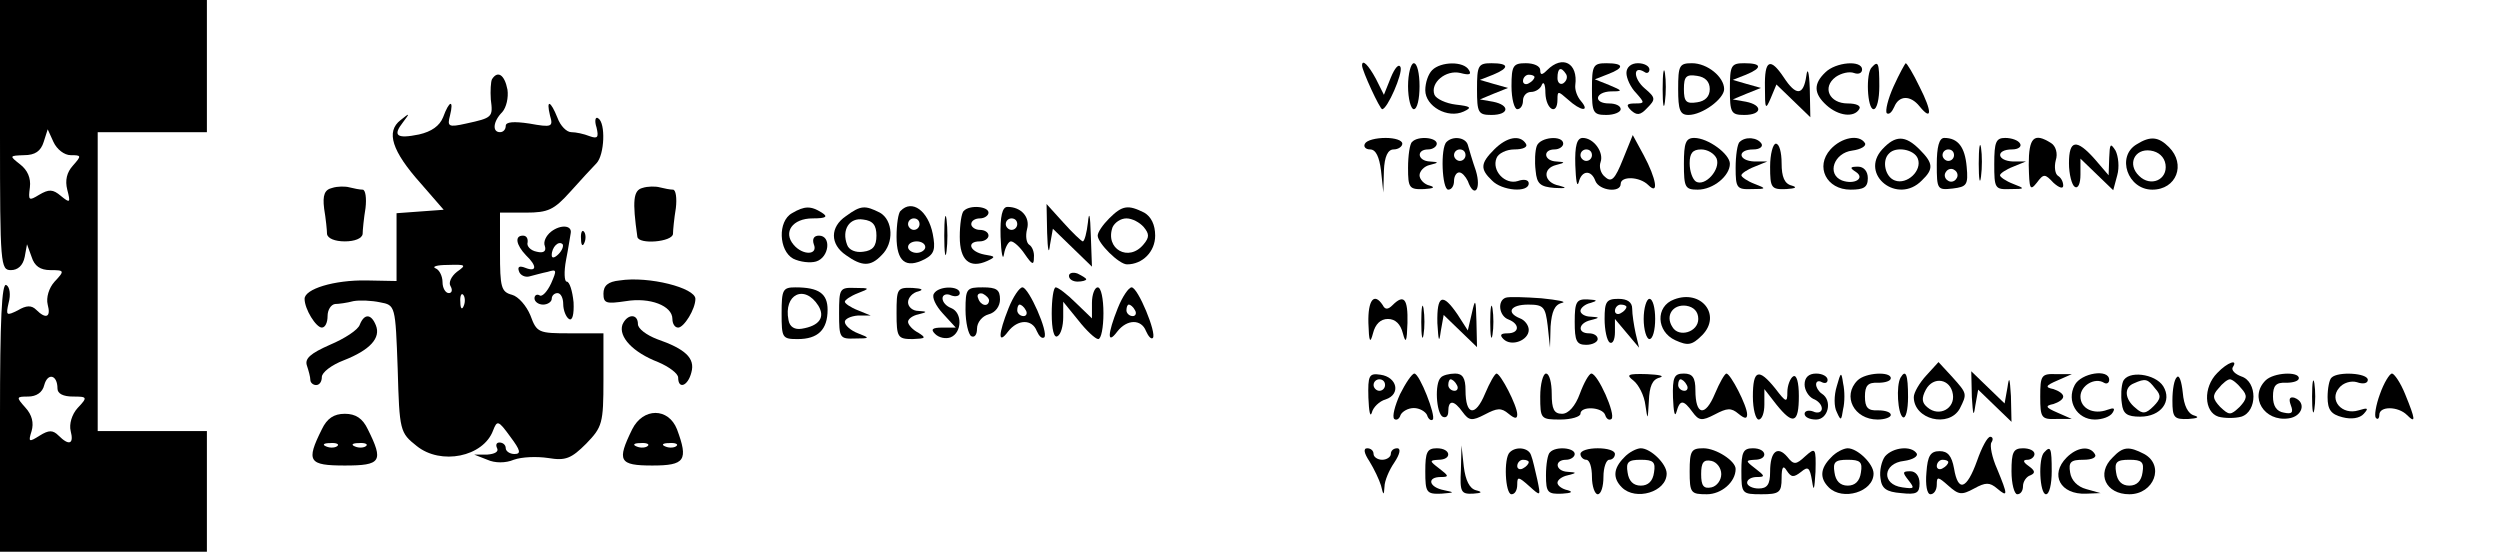 <?xml version="1.0" standalone="no"?>
<!DOCTYPE svg PUBLIC "-//W3C//DTD SVG 20010904//EN"
 "http://www.w3.org/TR/2001/REC-SVG-20010904/DTD/svg10.dtd">
<svg version="1.0" xmlns="http://www.w3.org/2000/svg"
 width="435pt" height="96pt" viewBox="0 0 435 96"
 preserveAspectRatio="xMidYMid meet">

<g transform="translate(0,96) scale(0.1,-0.1)"
fill="#000000" stroke="none">
<path d="M0 725 c0 -226 1 -235 19 -235 12 0 21 8 24 23 l4 22 8 -22 c5 -16
15 -23 33 -23 24 0 25 -1 7 -20 -10 -11 -15 -28 -12 -40 6 -22 -3 -26 -20 -9
-8 8 -17 8 -32 -1 -20 -10 -21 -9 -16 13 4 14 2 28 -4 31 -8 5 -11 -62 -11
-228 l0 -236 180 0 180 0 0 105 0 105 -95 0 -95 0 0 260 0 260 95 0 95 0 0
115 0 115 -180 0 -180 0 0 -235z m123 -35 c19 0 19 -1 4 -18 -11 -12 -14 -26
-10 -42 6 -23 5 -24 -11 -11 -14 12 -21 12 -38 2 -18 -11 -19 -10 -16 13 2 16
-4 30 -17 40 -19 15 -19 15 7 16 19 0 29 7 34 23 l7 22 10 -22 c6 -13 19 -23
30 -23z m-23 -406 c0 -9 10 -14 27 -14 25 0 26 -1 8 -20 -10 -11 -15 -28 -12
-40 6 -23 -3 -26 -21 -8 -10 10 -17 10 -33 0 -19 -12 -20 -11 -14 8 4 14 1 28
-11 41 -16 18 -16 19 5 19 14 0 25 7 28 20 6 22 23 18 23 -6z"/>
<path d="M2370 846 c0 -9 31 -76 35 -76 9 0 36 62 32 73 -3 7 -10 -1 -17 -18
l-12 -30 -14 28 c-13 24 -24 35 -24 23z"/>
<path d="M2450 810 c0 -22 5 -40 10 -40 6 0 10 18 10 40 0 22 -4 40 -10 40 -5
0 -10 -18 -10 -40z"/>
<path d="M2492 838 c-7 -7 -12 -22 -12 -35 0 -28 39 -50 67 -37 15 7 12 9 -14
12 -17 2 -34 10 -37 17 -8 21 20 44 45 38 15 -4 20 -3 15 5 -9 16 -49 15 -64
0z"/>
<path d="M2570 805 c0 -41 2 -45 25 -45 31 0 33 17 3 23 l-23 4 24 10 25 10
-25 7 -24 7 23 9 c29 12 28 20 -3 20 -23 0 -25 -4 -25 -45z"/>
<path d="M2630 810 c0 -22 5 -40 10 -40 6 0 10 7 10 15 0 8 6 15 14 15 8 0 17
6 19 13 3 6 6 0 6 -15 1 -29 21 -40 21 -11 0 15 1 15 18 0 23 -21 39 -22 23
-3 -7 8 -11 20 -10 28 5 38 -22 53 -49 26 -9 -9 -12 -9 -12 0 0 7 -11 12 -25
12 -22 0 -25 -4 -25 -40z m95 21 c3 -5 1 -12 -5 -16 -5 -3 -10 1 -10 9 0 18 6
21 15 7z m-55 -5 c0 -3 -4 -8 -10 -11 -5 -3 -10 -1 -10 4 0 6 5 11 10 11 6 0
10 -2 10 -4z"/>
<path d="M2770 805 c0 -41 2 -45 25 -45 14 0 25 5 25 10 0 6 -9 10 -20 10 -28
0 -25 20 3 21 21 0 21 1 -3 11 l-25 10 23 9 c29 11 28 19 -3 19 -23 0 -25 -4
-25 -45z"/>
<path d="M2830 833 c0 -9 7 -25 17 -35 15 -17 15 -18 -2 -18 -15 0 -16 -3 -7
-12 10 -9 16 -9 28 4 15 15 15 18 -4 34 -20 17 -21 41 -1 29 5 -4 9 -1 9 4 0
6 -9 11 -20 11 -12 0 -20 -7 -20 -17z"/>
<path d="M2893 805 c0 -27 2 -38 4 -22 2 15 2 37 0 50 -2 12 -4 0 -4 -28z"/>
<path d="M2920 805 c0 -36 3 -45 18 -45 24 0 62 28 62 45 0 21 -29 45 -56 45
-22 0 -24 -4 -24 -45z m55 0 c0 -13 -8 -21 -22 -23 -19 -3 -23 1 -23 23 0 22
4 26 23 23 14 -2 22 -10 22 -23z"/>
<path d="M3010 805 c0 -41 2 -45 25 -45 31 0 33 17 3 23 l-23 4 24 10 25 10
-25 7 -24 7 23 9 c29 12 28 20 -3 20 -23 0 -25 -4 -25 -45z"/>
<path d="M3071 808 c0 -38 1 -40 10 -19 l10 24 29 -28 30 -29 -1 50 c-1 29 -4
38 -6 22 -5 -35 -18 -35 -39 -3 -24 36 -34 31 -33 -17z"/>
<path d="M3176 834 c-21 -20 -20 -37 2 -57 21 -19 48 -22 57 -7 4 6 -5 10 -20
10 -32 0 -45 28 -21 46 10 7 24 10 32 7 8 -3 14 0 14 6 0 17 -46 13 -64 -5z"/>
<path d="M3257 843 c-11 -10 -8 -73 3 -73 6 0 10 18 10 40 0 41 -2 45 -13 33z"/>
<path d="M3295 810 c-10 -22 -15 -43 -12 -47 4 -3 9 2 13 11 8 20 28 21 44 1
22 -27 22 -9 0 34 -11 23 -22 41 -24 41 -1 0 -11 -18 -21 -40z"/>
<path d="M856 822 c-2 -4 -3 -20 -2 -35 4 -31 3 -32 -43 -42 -31 -7 -33 -5
-28 14 7 28 -1 27 -12 -3 -6 -15 -20 -25 -42 -30 -39 -8 -46 -2 -28 21 13 17
12 17 -4 4 -26 -20 -15 -54 35 -110 l40 -46 -41 -3 -41 -3 0 -59 0 -59 -52 1
c-57 1 -108 -15 -108 -32 0 -18 20 -50 30 -50 6 0 10 9 10 20 0 11 6 20 13 21
6 0 21 2 32 5 11 2 32 1 46 -2 27 -5 27 -5 31 -116 3 -108 4 -111 33 -134 42
-34 116 -19 133 27 7 18 9 18 30 -11 18 -24 19 -30 7 -30 -8 0 -15 5 -15 10 0
6 -5 10 -11 10 -5 0 -7 -4 -4 -10 3 -6 -4 -10 -17 -11 l-23 0 23 -9 c13 -6 32
-6 46 0 14 5 40 6 60 3 30 -5 40 -1 66 25 28 29 30 35 30 111 l0 81 -58 0
c-55 0 -58 1 -69 31 -7 17 -21 33 -32 36 -19 5 -21 13 -21 74 l0 69 45 0 c39
0 49 5 77 36 18 20 39 43 46 50 14 15 16 70 3 78 -5 4 -7 -4 -3 -16 4 -17 2
-20 -12 -15 -10 4 -24 7 -32 7 -8 0 -19 11 -24 25 -12 30 -20 33 -13 4 6 -20
3 -21 -36 -14 -27 4 -41 3 -41 -4 0 -6 -4 -11 -10 -11 -14 0 -12 19 4 35 7 8
11 25 9 39 -5 26 -17 34 -27 18z m-61 -335 c-10 -8 -15 -19 -11 -25 4 -7 2
-12 -3 -12 -6 0 -11 9 -11 19 0 11 -6 22 -12 24 -7 3 2 6 21 6 32 1 33 0 16
-12z m12 -59 c-3 -8 -6 -5 -6 6 -1 11 2 17 5 13 3 -3 4 -12 1 -19z"/>
<path d="M2375 710 c-3 -5 1 -10 9 -10 10 0 16 -13 19 -37 l4 -38 1 38 c1 25
7 37 17 37 8 0 15 5 15 10 0 6 -13 10 -29 10 -17 0 -33 -4 -36 -10z"/>
<path d="M2457 713 c-4 -3 -7 -24 -7 -45 0 -35 2 -38 28 -37 16 1 20 3 10 6
-10 2 -18 11 -18 18 0 7 8 16 18 18 16 4 16 5 0 6 -22 1 -24 21 -3 21 8 0 15
5 15 10 0 11 -33 14 -43 3z"/>
<path d="M2517 713 c-11 -10 -8 -83 3 -83 6 0 10 7 10 15 0 8 4 15 9 15 5 0
11 -7 15 -15 11 -31 24 -15 14 18 -6 17 -12 38 -14 45 -4 13 -26 16 -37 5z
m33 -23 c0 -5 -4 -10 -10 -10 -5 0 -10 5 -10 10 0 6 5 10 10 10 6 0 10 -4 10
-10z"/>
<path d="M2600 700 c-24 -24 -25 -34 -4 -54 17 -18 64 -22 64 -5 0 6 -8 8 -19
4 -22 -7 -46 18 -37 40 3 8 17 15 31 15 15 0 24 4 20 10 -10 16 -33 12 -55
-10z"/>
<path d="M2674 706 c-3 -8 -4 -27 -2 -43 2 -23 8 -28 33 -30 20 -1 23 0 8 4
-27 5 -30 30 -5 36 16 4 16 5 0 6 -22 1 -24 21 -3 21 8 0 15 5 15 10 0 15 -40
12 -46 -4z"/>
<path d="M2741 673 c1 -27 3 -40 6 -30 5 21 22 22 29 2 7 -17 44 -21 44 -5 0
14 33 13 48 -2 19 -19 14 11 -8 52 l-19 35 -17 -42 c-14 -35 -20 -41 -31 -31
-8 6 -11 18 -8 26 6 17 -12 42 -31 42 -10 0 -14 -13 -13 -47z m29 17 c0 -5 -4
-10 -10 -10 -5 0 -10 5 -10 10 0 6 5 10 10 10 6 0 10 -4 10 -10z"/>
<path d="M2930 675 c0 -41 2 -45 24 -45 27 0 56 24 56 45 0 17 -38 45 -62 45
-15 0 -18 -9 -18 -45z m57 9 c7 -19 -20 -49 -36 -40 -6 4 -11 18 -11 32 0 17
5 24 20 24 11 0 23 -7 27 -16z"/>
<path d="M3027 713 c-4 -3 -7 -24 -7 -45 0 -35 2 -38 28 -37 26 0 26 1 5 9
-13 5 -23 12 -23 15 0 3 10 10 23 15 l22 9 -22 0 c-29 1 -31 21 -2 21 11 0 17
5 14 10 -7 11 -28 13 -38 3z"/>
<path d="M3185 700 c-27 -30 -7 -70 35 -70 23 0 30 4 30 20 0 12 -7 20 -17 20
-14 0 -15 -2 -4 -9 17 -11 -2 -23 -24 -15 -27 11 -14 48 18 52 15 2 25 8 22
13 -10 16 -41 10 -60 -11z"/>
<path d="M3275 700 c-40 -44 27 -97 69 -54 21 20 20 30 -4 54 -25 25 -42 25
-65 0z m62 -16 c8 -21 -19 -46 -40 -38 -17 6 -23 35 -10 47 12 13 44 7 50 -9z"/>
<path d="M3370 674 c0 -44 1 -45 28 -42 24 3 27 6 24 38 -3 34 -15 50 -39 50
-9 0 -13 -16 -13 -46z m30 16 c0 -5 -4 -10 -10 -10 -5 0 -10 5 -10 10 0 6 5
10 10 10 6 0 10 -4 10 -10z m4 -41 c-3 -5 -10 -7 -15 -3 -5 3 -7 10 -3 15 3 5
10 7 15 3 5 -3 7 -10 3 -15z"/>
<path d="M3443 675 c0 -27 2 -38 4 -22 2 15 2 37 0 50 -2 12 -4 0 -4 -28z"/>
<path d="M3470 675 c0 -43 1 -45 28 -44 26 0 26 1 5 9 -13 5 -23 12 -23 15 0
3 10 10 23 15 l22 9 -22 0 c-29 1 -31 21 -2 21 11 0 17 5 14 10 -3 6 -15 10
-26 10 -16 0 -19 -7 -19 -45z"/>
<path d="M3530 673 c1 -42 2 -46 14 -31 12 16 14 16 29 0 10 -9 17 -11 17 -5
0 7 -4 14 -9 17 -5 3 -7 15 -4 27 4 12 0 25 -8 30 -30 19 -39 10 -39 -38z"/>
<path d="M3718 709 c-36 -21 -16 -79 27 -79 42 0 59 44 29 74 -18 18 -32 20
-56 5z m50 -35 c4 -27 -26 -40 -46 -20 -21 20 -8 48 20 44 14 -2 24 -11 26
-24z"/>
<path d="M3080 670 c0 -37 2 -40 28 -39 16 1 20 3 10 6 -13 3 -18 15 -18 39 0
19 -4 34 -10 34 -5 0 -10 -18 -10 -40z"/>
<path d="M3600 676 c0 -19 5 -38 10 -41 6 -4 10 6 10 21 l0 28 29 -28 28 -27
7 26 c4 14 2 33 -3 43 -9 14 -10 12 -11 -13 l-1 -30 -24 28 c-32 36 -45 34
-45 -7z"/>
<path d="M578 633 c-13 -3 -17 -12 -14 -36 3 -18 5 -38 5 -44 1 -8 14 -13 31
-13 17 0 30 5 31 13 0 6 2 27 5 45 2 17 0 32 -5 32 -5 0 -15 2 -23 4 -7 2 -21
2 -30 -1z"/>
<path d="M1118 633 c-16 -4 -18 -22 -9 -85 2 -14 61 -9 62 5 0 6 2 27 5 45 2
17 0 32 -5 32 -5 0 -15 2 -23 4 -7 2 -21 2 -30 -1z"/>
<path d="M1378 589 c-25 -14 -23 -65 2 -79 12 -6 30 -8 40 -5 23 7 27 45 5 45
-9 0 -12 -6 -9 -15 8 -19 -19 -20 -35 -1 -19 22 -2 46 33 46 24 0 27 3 16 10
-19 12 -30 12 -52 -1z"/>
<path d="M1472 584 c-28 -19 -28 -49 0 -68 28 -20 43 -20 62 0 22 21 20 61 -3
74 -26 13 -33 13 -59 -6z m53 -34 c0 -18 -6 -26 -23 -28 -13 -2 -25 3 -28 12
-10 26 4 48 28 44 17 -2 23 -10 23 -28z"/>
<path d="M1567 593 c-4 -3 -7 -24 -7 -45 0 -43 16 -56 49 -39 17 9 19 18 14
44 -8 40 -36 61 -56 40z m33 -23 c0 -5 -4 -10 -10 -10 -5 0 -10 5 -10 10 0 6
5 10 10 10 6 0 10 -4 10 -10z m10 -40 c0 -5 -7 -10 -15 -10 -8 0 -15 5 -15 10
0 6 7 10 15 10 8 0 15 -4 15 -10z"/>
<path d="M1643 550 c0 -30 2 -43 4 -27 2 15 2 39 0 55 -2 15 -4 2 -4 -28z"/>
<path d="M1677 593 c-4 -3 -7 -24 -7 -45 0 -41 17 -56 48 -42 15 7 14 8 -5 11
-26 5 -32 23 -8 23 8 0 15 5 15 10 0 6 -7 10 -15 10 -8 0 -15 5 -15 10 0 6 7
10 15 10 8 0 15 5 15 10 0 11 -33 14 -43 3z"/>
<path d="M1741 548 c1 -29 4 -43 6 -30 2 12 8 22 12 22 5 0 16 -10 24 -22 13
-19 16 -20 16 -6 1 9 -3 19 -8 22 -5 3 -7 15 -4 27 6 21 -10 39 -34 39 -9 0
-13 -16 -12 -52z m29 22 c0 -5 -4 -10 -10 -10 -5 0 -10 5 -10 10 0 6 5 10 10
10 6 0 10 -4 10 -10z"/>
<path d="M1822 555 c1 -31 3 -39 5 -21 l5 28 34 -33 34 -33 -2 55 c-1 35 -3
43 -5 22 -2 -18 -6 -33 -9 -33 -2 0 -18 15 -34 33 l-29 32 1 -50z"/>
<path d="M1930 580 c-11 -11 -20 -24 -20 -30 0 -13 37 -50 51 -50 27 0 49 22
49 50 0 19 -7 33 -19 40 -28 14 -38 13 -61 -10z m60 -15 c10 -12 10 -18 0 -30
-26 -32 -68 -8 -54 30 4 8 14 15 24 15 10 0 23 -7 30 -15z"/>
<path d="M959 557 c-9 -7 -14 -18 -11 -25 3 -9 -2 -13 -14 -10 -11 2 -18 10
-16 16 1 7 -2 12 -8 12 -15 0 -12 -16 5 -34 20 -19 19 -30 -1 -22 -10 4 -14 2
-11 -6 2 -7 11 -11 18 -9 8 2 22 6 32 8 16 5 16 3 6 -20 -7 -15 -16 -24 -20
-21 -5 3 -9 0 -9 -5 0 -6 7 -11 15 -11 8 0 15 5 15 10 0 6 5 10 10 10 6 0 10
-9 10 -19 0 -11 5 -23 10 -26 6 -4 9 8 8 29 -2 20 -7 36 -12 36 -4 0 -5 17 -1
38 4 20 7 41 8 46 3 14 -17 16 -34 3z m13 -39 c-7 -7 -12 -8 -12 -2 0 14 12
26 19 19 2 -3 -1 -11 -7 -17z"/>
<path d="M1011 544 c0 -11 3 -14 6 -6 3 7 2 16 -1 19 -3 4 -6 -2 -5 -13z"/>
<path d="M1860 480 c0 -6 7 -10 15 -10 8 0 15 2 15 4 0 2 -7 6 -15 10 -8 3
-15 1 -15 -4z"/>
<path d="M1078 472 c-20 -2 -28 -9 -28 -23 0 -17 5 -18 39 -13 42 7 81 -8 81
-31 0 -8 4 -15 10 -15 10 0 30 32 30 50 0 19 -81 40 -132 32z"/>
<path d="M1360 415 c0 -43 1 -45 28 -45 35 0 52 16 52 51 0 28 -15 39 -56 39
-22 0 -24 -4 -24 -45z m64 13 c12 -20 2 -35 -29 -40 -12 -2 -21 3 -23 15 -9
45 28 63 52 25z"/>
<path d="M1460 415 c0 -43 1 -45 28 -44 26 0 26 1 5 9 -13 5 -23 14 -23 20 0
5 10 10 23 11 l22 0 -22 9 c-13 5 -23 12 -23 15 0 3 10 10 23 15 21 8 21 9 -5
9 -27 1 -28 -1 -28 -44z"/>
<path d="M1560 415 c0 -42 2 -45 28 -45 23 1 24 2 10 11 -10 5 -18 14 -18 19
0 5 8 11 18 13 16 4 16 5 0 6 -10 0 -18 7 -18 15 0 8 8 17 18 19 10 3 6 5 -10
6 -27 1 -28 -1 -28 -44z"/>
<path d="M1625 449 c-4 -6 3 -21 16 -35 l22 -24 -23 0 c-18 0 -21 -3 -13 -11
7 -7 19 -9 27 -6 20 8 21 43 1 51 -8 3 -15 10 -15 17 0 6 7 9 15 5 8 -3 15 -1
15 4 0 13 -37 13 -45 -1z"/>
<path d="M1680 421 c0 -22 5 -43 10 -46 6 -3 10 3 10 13 0 11 9 22 20 25 12 3
20 14 20 26 0 17 -6 21 -30 21 -28 0 -30 -2 -30 -39z m41 16 c-1 -12 -15 -9
-19 4 -3 6 1 10 8 8 6 -3 11 -8 11 -12z"/>
<path d="M1755 424 c-18 -45 -19 -65 -1 -41 17 22 42 22 50 1 4 -9 9 -14 13
-11 8 8 -27 87 -38 87 -5 0 -16 -16 -24 -36z m30 -4 c3 -5 1 -10 -4 -10 -6 0
-11 5 -11 10 0 6 2 10 4 10 3 0 8 -4 11 -10z"/>
<path d="M1830 414 c0 -27 4 -43 10 -39 6 3 10 18 10 33 l0 27 26 -32 c14 -18
30 -33 35 -33 5 0 9 20 9 45 0 25 -4 45 -10 45 -5 0 -10 -12 -10 -27 l0 -27
-28 27 c-15 15 -31 27 -35 27 -4 0 -7 -21 -7 -46z"/>
<path d="M1945 424 c-18 -45 -19 -65 -1 -41 17 22 42 22 50 1 4 -9 9 -15 12
-12 7 8 -26 88 -37 88 -5 0 -16 -16 -24 -36z m30 -4 c3 -5 1 -10 -4 -10 -6 0
-11 5 -11 10 0 6 2 10 4 10 3 0 8 -4 11 -10z"/>
<path d="M2620 442 c-15 -5 -12 -32 5 -38 20 -8 19 -24 -2 -24 -12 0 -14 -3
-7 -10 14 -14 44 -2 44 16 0 8 -7 17 -15 20 -25 10 -17 24 14 24 27 0 30 -4
34 -37 l4 -38 1 37 c2 26 7 38 20 41 9 2 -7 5 -36 8 -28 2 -57 3 -62 1z"/>
<path d="M2913 439 c-33 -12 -31 -56 2 -71 22 -10 29 -9 47 9 34 35 -2 80 -49
62z m42 -34 c0 -23 -34 -33 -45 -14 -13 20 1 40 24 37 13 -2 21 -10 21 -23z"/>
<path d="M2381 398 c1 -33 3 -37 8 -18 4 16 13 25 26 25 13 0 22 -9 26 -25 5
-19 7 -15 8 18 1 42 -6 51 -26 31 -8 -8 -13 -8 -17 0 -15 23 -26 9 -25 -31z"/>
<path d="M2473 400 c0 -25 2 -35 4 -22 2 12 2 32 0 45 -2 12 -4 2 -4 -23z"/>
<path d="M2501 398 c2 -32 3 -36 6 -14 l5 28 29 -28 29 -28 -1 45 c-1 39 -2
41 -8 14 l-7 -30 -18 28 c-26 38 -36 34 -35 -15z"/>
<path d="M2593 400 c0 -25 2 -35 4 -22 2 12 2 32 0 45 -2 12 -4 2 -4 -23z"/>
<path d="M2740 400 c0 -33 3 -40 20 -40 11 0 20 5 20 10 0 6 -7 10 -15 10 -21
0 -19 18 3 23 16 4 16 5 0 6 -10 0 -18 5 -18 10 0 5 8 12 18 14 13 4 11 5 -5
6 -20 1 -23 -4 -23 -39z"/>
<path d="M2792 405 c0 -19 4 -38 9 -41 5 -3 9 5 9 18 l0 23 21 -25 21 -25 -6
25 c-3 14 -6 33 -6 43 0 11 -8 17 -24 17 -21 0 -24 -5 -24 -35z m38 21 c0 -3
-4 -8 -10 -11 -5 -3 -10 -1 -10 4 0 6 5 11 10 11 6 0 10 -2 10 -4z"/>
<path d="M2860 405 c0 -19 5 -35 10 -35 6 0 10 16 10 35 0 19 -4 35 -10 35 -5
0 -10 -16 -10 -35z"/>
<path d="M626 395 c-3 -9 -26 -24 -52 -35 -34 -15 -44 -24 -40 -36 3 -9 6 -20
6 -25 0 -5 5 -9 10 -9 6 0 10 6 10 14 0 8 17 21 38 29 46 18 65 39 56 61 -8
20 -20 21 -28 1z"/>
<path d="M1083 395 c-7 -21 18 -48 62 -65 19 -8 35 -20 35 -27 0 -21 17 -15
23 9 7 25 -11 41 -60 58 -18 7 -33 18 -33 26 0 19 -19 18 -27 -1z"/>
<path d="M3352 307 c-12 -13 -22 -30 -22 -38 0 -39 61 -54 80 -20 13 26 13 26
-13 55 l-24 26 -21 -23z m46 -33 c4 -25 -24 -40 -44 -23 -10 8 -11 16 -3 31
13 24 43 19 47 -8z"/>
<path d="M3858 311 c-25 -25 -23 -68 2 -76 11 -3 29 -3 40 0 28 9 28 61 0 70
-11 4 -18 11 -15 16 10 15 -9 9 -27 -10z m42 -27 c11 -12 10 -18 -3 -32 -16
-15 -18 -15 -34 0 -13 14 -14 20 -3 32 7 9 16 16 20 16 4 0 13 -7 20 -16z"/>
<path d="M2381 268 c1 -24 3 -35 6 -26 2 9 13 20 24 23 27 9 20 39 -9 43 -20
3 -22 -1 -21 -40z m29 22 c0 -5 -4 -10 -10 -10 -5 0 -10 5 -10 10 0 6 5 10 10
10 6 0 10 -4 10 -10z"/>
<path d="M2436 274 c-9 -20 -14 -39 -10 -43 4 -3 9 0 11 7 3 6 13 12 23 12 10
0 20 -6 23 -12 2 -7 7 -11 10 -8 6 6 -23 80 -32 80 -4 0 -15 -16 -25 -36z"/>
<path d="M2507 303 c-11 -10 -8 -61 3 -68 6 -3 10 1 10 9 0 21 10 20 25 -1 11
-15 16 -16 39 -4 21 11 28 12 41 1 11 -9 15 -9 15 -1 0 15 -29 71 -36 71 -3 0
-12 -16 -20 -35 -17 -41 -34 -38 -34 6 0 21 -5 29 -18 29 -10 0 -22 -3 -25 -7z
m28 -13 c3 -5 1 -10 -4 -10 -6 0 -11 5 -11 10 0 6 2 10 4 10 3 0 8 -4 11 -10z"/>
<path d="M2680 270 c0 -39 1 -40 35 -40 19 0 35 5 35 10 0 14 38 12 43 -2 2
-7 7 -10 11 -7 8 8 -24 79 -35 79 -4 0 -13 -16 -20 -35 -8 -22 -20 -35 -31
-35 -14 0 -18 8 -18 35 0 19 -4 35 -10 35 -5 0 -10 -18 -10 -40z"/>
<path d="M2842 298 c9 -7 19 -26 21 -43 4 -27 4 -27 6 7 1 26 6 38 19 41 9 3
-1 5 -22 6 -34 1 -37 -1 -24 -11z"/>
<path d="M2911 268 c1 -24 3 -35 6 -25 6 22 12 22 28 0 11 -15 16 -16 39 -4
21 11 28 12 41 1 11 -9 15 -9 15 -1 0 15 -29 71 -36 71 -3 0 -12 -16 -20 -35
-17 -41 -34 -38 -34 6 0 22 -5 29 -20 29 -17 0 -20 -6 -19 -42z m24 22 c3 -5
1 -10 -4 -10 -6 0 -11 5 -11 10 0 6 2 10 4 10 3 0 8 -4 11 -10z"/>
<path d="M3050 270 c0 -22 5 -40 10 -40 6 0 10 12 10 26 l0 27 21 -27 c29 -36
39 -33 39 15 0 24 -4 38 -10 34 -5 -3 -10 -16 -10 -27 0 -19 -2 -19 -21 6 -29
36 -39 33 -39 -14z"/>
<path d="M3140 291 c0 -10 7 -21 15 -25 8 -3 15 -10 15 -17 0 -6 -7 -9 -15 -5
-8 3 -15 1 -15 -4 0 -6 9 -10 20 -10 21 0 29 33 10 45 -5 3 -10 11 -10 16 0 6
5 7 10 4 6 -3 10 -1 10 4 0 6 -9 11 -20 11 -13 0 -20 -7 -20 -19z"/>
<path d="M3196 288 c-5 -16 -5 -36 0 -45 7 -16 8 -15 11 5 3 12 3 32 0 45 -3
21 -4 20 -11 -5z"/>
<path d="M3232 298 c-27 -27 -6 -68 35 -68 13 0 23 4 23 8 0 5 -10 8 -22 8
-18 -1 -23 5 -23 24 0 19 5 25 23 24 12 0 22 3 22 8 0 12 -44 10 -58 -4z"/>
<path d="M3307 303 c-8 -14 -5 -63 4 -69 5 -3 9 13 9 35 0 40 -4 49 -13 34z"/>
<path d="M3431 269 c2 -31 3 -36 6 -15 l5 28 29 -28 29 -28 -1 45 c-2 31 -3
36 -6 15 l-5 -28 -29 28 -29 28 1 -45z"/>
<path d="M3550 270 c0 -37 2 -40 28 -39 l27 0 -25 11 c-21 9 -22 12 -7 15 9 3
17 8 17 13 0 5 -8 10 -17 13 -15 3 -14 6 7 15 l25 11 -27 0 c-26 1 -28 -2 -28
-39z"/>
<path d="M3610 290 c-15 -28 4 -60 35 -60 13 0 27 5 31 12 5 8 2 9 -9 5 -24
-9 -47 2 -47 23 0 19 25 34 41 24 5 -3 9 0 9 5 0 20 -49 12 -60 -9z"/>
<path d="M3694 296 c-3 -8 -4 -25 -2 -38 2 -18 9 -23 32 -23 36 0 56 27 40 53
-14 22 -62 28 -70 8z m56 -12 c11 -12 10 -18 -3 -31 -13 -13 -19 -14 -31 -3
-19 15 -21 36 -3 43 20 9 24 8 37 -9z"/>
<path d="M3788 304 c-5 -4 -8 -22 -8 -41 0 -30 3 -33 28 -32 15 1 20 3 10 6
-11 3 -18 17 -20 40 -2 19 -6 31 -10 27z"/>
<path d="M3942 298 c-29 -29 -2 -72 40 -66 24 3 32 28 10 36 -8 2 -10 -2 -6
-13 5 -13 2 -16 -12 -13 -13 2 -19 12 -19 28 0 19 5 25 23 24 12 0 22 3 22 8
0 12 -44 10 -58 -4z"/>
<path d="M4023 270 c0 -25 2 -35 4 -22 2 12 2 32 0 45 -2 12 -4 2 -4 -23z"/>
<path d="M4057 303 c-4 -3 -7 -19 -7 -34 0 -22 6 -30 26 -35 15 -4 30 -2 37 6
9 10 7 11 -9 6 -29 -9 -52 18 -34 39 7 9 21 13 31 10 11 -4 19 -2 19 4 0 12
-52 15 -63 4z"/>
<path d="M4141 274 c-7 -19 -10 -38 -7 -41 3 -4 6 -1 6 5 0 16 33 15 48 0 16
-16 15 -8 -3 36 -8 20 -19 36 -23 36 -4 0 -14 -16 -21 -36z"/>
<path d="M560 213 c-28 -56 -23 -63 40 -63 63 0 68 7 40 63 -9 19 -21 27 -40
27 -19 0 -31 -8 -40 -27z m27 -29 c-3 -3 -12 -4 -19 -1 -8 3 -5 6 6 6 11 1 17
-2 13 -5z m50 0 c-3 -3 -12 -4 -19 -1 -8 3 -5 6 6 6 11 1 17 -2 13 -5z"/>
<path d="M1100 213 c-27 -55 -23 -63 35 -63 57 0 63 9 43 63 -15 38 -59 38
-78 0z m27 -29 c-3 -3 -12 -4 -19 -1 -8 3 -5 6 6 6 11 1 17 -2 13 -5z m50 0
c-3 -3 -12 -4 -19 -1 -8 3 -5 6 6 6 11 1 17 -2 13 -5z"/>
<path d="M3440 158 c-18 -50 -33 -55 -40 -13 -4 22 -11 30 -25 30 -16 0 -21
-8 -23 -37 -2 -22 1 -38 7 -38 6 0 11 7 11 17 0 14 2 14 20 -2 18 -16 23 -17
45 -5 20 11 27 11 40 0 19 -16 19 -12 0 34 -9 20 -13 41 -10 46 4 6 2 10 -2
10 -5 0 -15 -19 -23 -42z m-50 -2 c0 -3 -4 -8 -10 -11 -5 -3 -10 -1 -10 4 0 6
5 11 10 11 6 0 10 -2 10 -4z"/>
<path d="M2383 157 c8 -13 17 -32 20 -42 4 -17 5 -18 6 -2 0 10 8 29 17 42 10
15 12 25 5 25 -6 0 -11 -4 -11 -10 0 -5 -7 -10 -15 -10 -8 0 -15 5 -15 10 0 6
-5 10 -11 10 -7 0 -6 -8 4 -23z"/>
<path d="M2480 140 c0 -37 2 -40 28 -39 23 2 24 2 5 6 -27 5 -31 23 -6 23 15
0 14 2 -3 15 -17 13 -17 14 -1 15 24 0 22 20 -3 20 -17 0 -20 -7 -20 -40z"/>
<path d="M2542 143 c-2 -39 0 -43 21 -42 16 1 17 3 5 6 -11 3 -18 17 -21 41
l-4 37 -1 -42z"/>
<path d="M2627 173 c-11 -10 -8 -73 3 -73 6 0 10 7 10 17 0 14 2 14 21 -3 20
-18 20 -18 14 11 -4 17 -8 36 -11 43 -4 13 -26 16 -37 5z m33 -17 c0 -3 -4 -8
-10 -11 -5 -3 -10 -1 -10 4 0 6 5 11 10 11 6 0 10 -2 10 -4z"/>
<path d="M2697 173 c-4 -3 -7 -21 -7 -40 0 -30 3 -33 28 -32 16 1 20 3 10 6
-10 2 -18 8 -18 13 0 5 8 11 18 13 16 4 16 5 0 6 -22 1 -24 21 -3 21 8 0 15 5
15 10 0 11 -33 14 -43 3z"/>
<path d="M2750 170 c0 -5 5 -10 10 -10 6 0 10 -13 10 -30 0 -16 5 -30 10 -30
6 0 10 14 10 30 0 17 5 30 10 30 6 0 10 5 10 10 0 6 -13 10 -30 10 -16 0 -30
-4 -30 -10z"/>
<path d="M2826 164 c-19 -19 -20 -36 -4 -52 24 -24 78 -8 78 24 0 17 -28 44
-45 44 -7 0 -21 -7 -29 -16z m52 -26 c-2 -15 -10 -23 -23 -23 -13 0 -21 8 -23
23 -3 18 1 22 23 22 22 0 26 -4 23 -22z"/>
<path d="M2940 140 c0 -38 2 -40 30 -40 25 0 50 21 50 44 0 14 -34 36 -56 36
-21 0 -24 -4 -24 -40z m55 -5 c0 -11 -8 -21 -17 -23 -14 -3 -18 3 -18 23 0 20
4 26 18 23 9 -2 17 -12 17 -23z"/>
<path d="M3030 140 c0 -39 1 -40 35 -40 31 0 35 3 35 28 0 20 3 23 9 13 8 -12
12 -12 25 -2 12 10 15 8 19 -16 3 -20 4 -15 6 16 1 42 0 43 -18 27 -16 -15
-20 -15 -31 -1 -17 20 -30 10 -30 -26 0 -22 -5 -29 -20 -29 -11 0 -20 5 -20
10 0 6 8 10 17 10 15 0 14 2 -3 15 -17 13 -17 14 -1 15 24 0 22 20 -3 20 -17
0 -20 -7 -20 -40z"/>
<path d="M3186 164 c-19 -19 -20 -36 -4 -52 24 -24 78 -8 78 24 0 17 -28 44
-45 44 -7 0 -21 -7 -29 -16z m52 -26 c-2 -15 -10 -23 -23 -23 -13 0 -21 8 -23
23 -3 18 1 22 23 22 22 0 26 -4 23 -22z"/>
<path d="M3280 166 c-6 -8 -10 -25 -8 -38 2 -18 10 -24 36 -26 27 -3 32 0 32
17 0 13 -7 21 -16 21 -14 0 -14 -2 -3 -16 11 -14 10 -15 -11 -12 -37 5 -34 42
3 46 15 2 25 8 22 13 -9 14 -41 11 -55 -5z"/>
<path d="M3500 140 c0 -22 5 -40 10 -40 6 0 10 6 10 14 0 8 6 17 13 19 9 4 8
8 -3 16 -10 7 -11 11 -2 11 6 0 12 5 12 10 0 6 -9 10 -20 10 -17 0 -20 -7 -20
-40z"/>
<path d="M3557 173 c-11 -10 -8 -73 3 -73 6 0 10 18 10 40 0 41 -2 45 -13 33z"/>
<path d="M3596 164 c-30 -30 -11 -65 34 -63 l25 1 -25 7 c-15 4 -26 15 -28 29
-3 18 1 22 23 22 15 0 24 4 20 10 -9 15 -31 12 -49 -6z"/>
<path d="M3676 164 c-29 -28 -12 -64 29 -64 43 0 62 50 26 70 -27 14 -37 13
-55 -6z m52 -26 c-2 -15 -10 -23 -23 -23 -13 0 -21 8 -23 23 -3 18 1 22 23 22
22 0 26 -4 23 -22z"/>
</g>
</svg>
